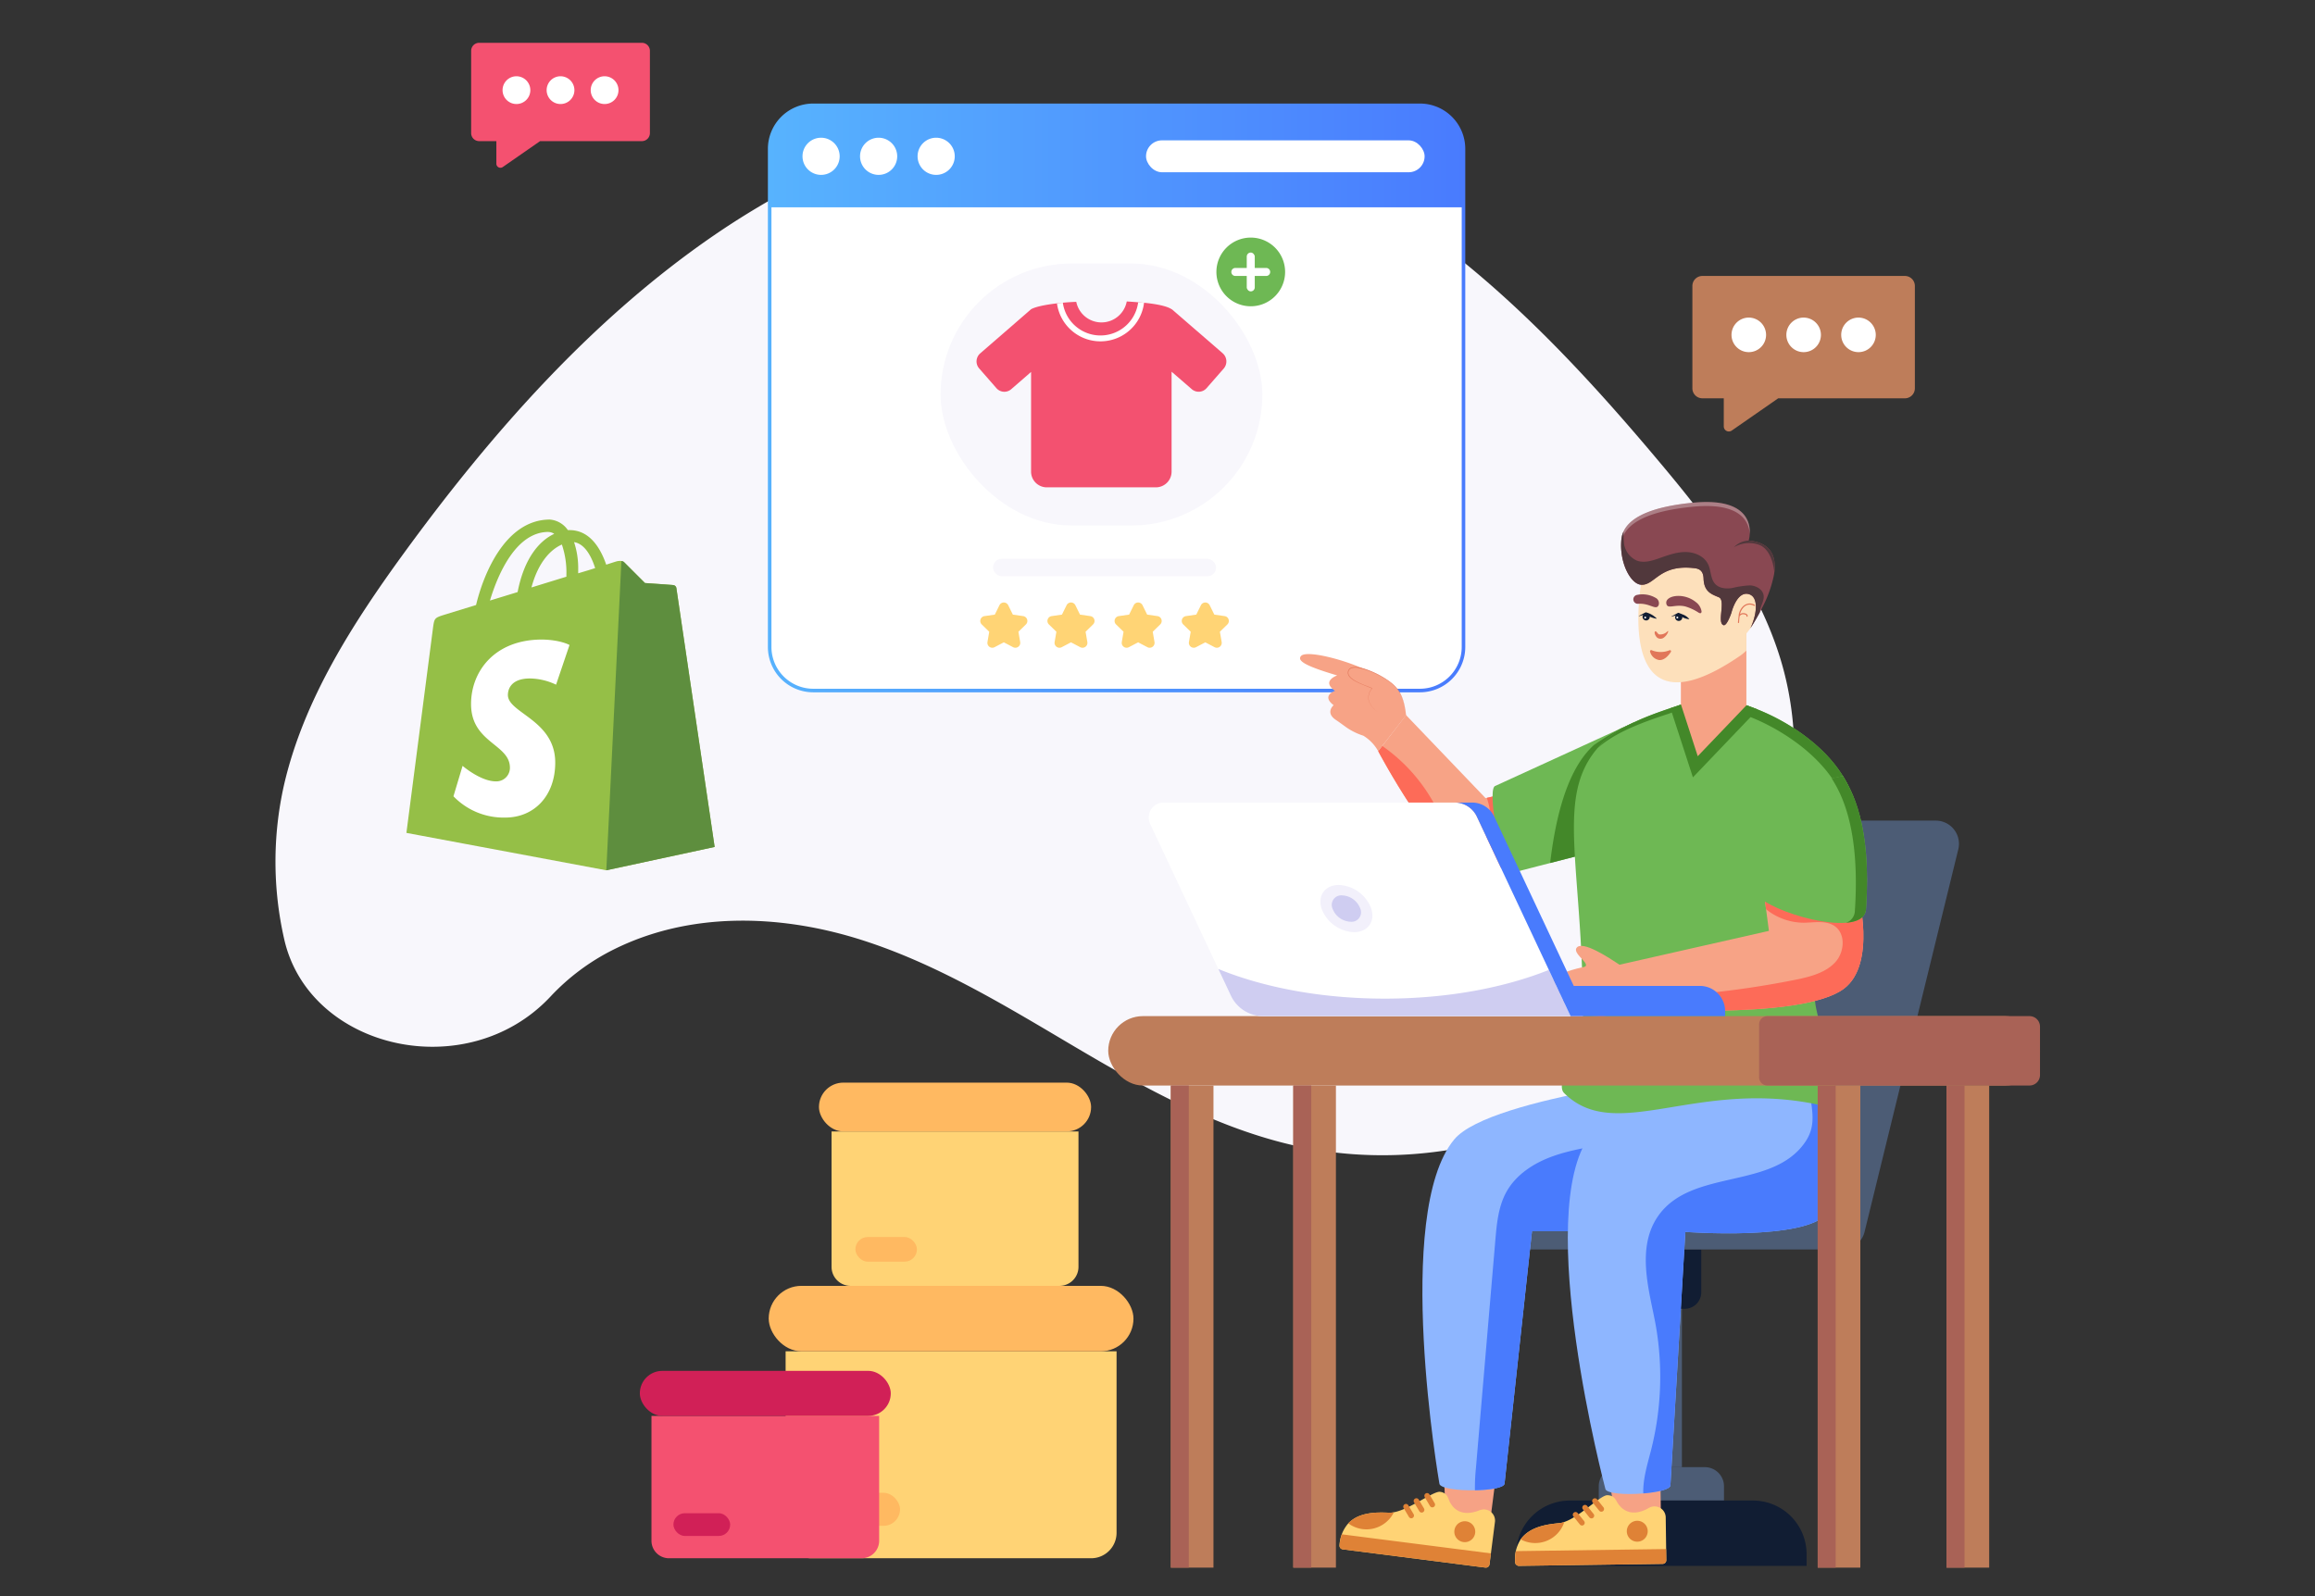 <svg xmlns="http://www.w3.org/2000/svg" xmlns:xlink="http://www.w3.org/1999/xlink" width="625" height="431" viewBox="0 0 625 431">
  <rect x="0" y="0" width="625" height="431" fill="#333333" stroke="none"/>
  <defs>
    <clipPath id="clip-path">
      <rect id="Rectangle_769" data-name="Rectangle 769" width="625" height="431" transform="translate(960 180)" fill="#f1f1f1"/>
    </clipPath>
    <linearGradient id="linear-gradient" y1="0.5" x2="1" y2="0.5" gradientUnits="objectBoundingBox">
      <stop offset="0" stop-color="#57b2fd"/>
      <stop offset="1" stop-color="#497bfd"/>
    </linearGradient>
    <linearGradient id="linear-gradient-2" y1="0.5" x2="1" y2="0.5" gradientUnits="objectBoundingBox">
      <stop offset="0" stop-color="#57b3fe"/>
      <stop offset="1" stop-color="#497bfe"/>
    </linearGradient>
    <linearGradient id="linear-gradient-3" x1="-9.263" y1="0.5" x2="-8.263" y2="0.5" gradientUnits="objectBoundingBox">
      <stop offset="0" stop-color="#f7a386"/>
      <stop offset="1" stop-color="#fd6b58"/>
    </linearGradient>
    <linearGradient id="linear-gradient-4" x1="-9.506" y1="5.859" x2="-8.436" y2="5.859" xlink:href="#linear-gradient-3"/>
    <linearGradient id="linear-gradient-5" x1="-27.044" y1="0.504" x2="-28.821" y2="0.494" gradientUnits="objectBoundingBox">
      <stop offset="0" stop-color="#fde0bb"/>
      <stop offset="1" stop-color="#fc6b58"/>
    </linearGradient>
    <linearGradient id="linear-gradient-6" x1="-6.957" y1="0.5" x2="-5.957" y2="0.5" xlink:href="#linear-gradient"/>
  </defs>
  <g id="Mask_Group_26" data-name="Mask Group 26" transform="translate(-960 -180)" clip-path="url(#clip-path)">
    <g id="Sales_Marketing" data-name="Sales Marketing" transform="translate(552.783 -184.714)">
      <g id="Group_9377" data-name="Group 9377" transform="translate(481.59 376.275)">
        <g id="Group_9373" data-name="Group 9373" transform="translate(0 0)">
          <g id="Group_9368" data-name="Group 9368" transform="translate(0 16.403)">
            <path id="Path_17025" data-name="Path 17025" d="M858.756,784.718c-27,26.032-66.462,36.3-101.2,28.735-21.619-4.727-41.155-15.636-60.1-26.822s-37.9-22.858-58.993-29.317c-21.125-6.446-45.028-7.236-65.6,3.022a59.746,59.746,0,0,0-17.082,12.753c-22.589,24.051-65.112,14.187-71.832-15.539a94.24,94.24,0,0,1-.077-41.571c5.293-23.052,18.548-43.706,32.56-62.932,23.656-32.436,50.676-62.987,83.39-85.484,32.714-22.442,71.631-36.428,109.653-33.489,29.859,2.3,57.82,14.846,81.877,32.159,24.026,17.313,44.457,39.312,63.638,62.155,13.533,16.093,26.8,33.2,33.007,53.8C898.491,717.059,885.76,758.686,858.756,784.718Z" transform="translate(-481.59 -531.87)" fill="#f8f7fc"/>
            <g id="Group_9331" data-name="Group 9331" transform="translate(132.945)">
              <path id="Path_17026" data-name="Path 17026" d="M1660.84,680.035a11.759,11.759,0,0,1-11.759-11.759V533.743A11.746,11.746,0,0,1,1660.84,522h163.795a11.746,11.746,0,0,1,11.759,11.74V668.276a11.76,11.76,0,0,1-11.76,11.76Z" transform="translate(-1648.6 -521.523)" fill="#fff"/>
              <g id="Group_9330" data-name="Group 9330">
                <path id="Path_17027" data-name="Path 17027" d="M1820.911,676.8h-163.8a12.253,12.253,0,0,1-12.239-12.239V530.024a12.243,12.243,0,0,1,12.239-12.22h163.8a12.243,12.243,0,0,1,12.24,12.22V664.556A12.254,12.254,0,0,1,1820.911,676.8Zm-163.8-158.032a11.282,11.282,0,0,0-11.28,11.26V664.557a11.292,11.292,0,0,0,11.28,11.279h163.8a11.292,11.292,0,0,0,11.28-11.28V530.024a11.282,11.282,0,0,0-11.28-11.26Z" transform="translate(-1644.876 -517.804)" fill="url(#linear-gradient)"/>
              </g>
              <path id="Path_17028" data-name="Path 17028" d="M1836.369,549.477V533.683a11.756,11.756,0,0,0-11.756-11.756h-163.8a11.756,11.756,0,0,0-11.756,11.756v15.795Z" transform="translate(-1648.577 -521.456)" fill="url(#linear-gradient-2)"/>
              <path id="Path_17029" data-name="Path 17029" d="M1736.654,603.575a5.017,5.017,0,1,1-5.017-5.017A5.025,5.025,0,0,1,1736.654,603.575Z" transform="translate(-1717.279 -589.329)" fill="#fff"/>
              <path id="Path_17030" data-name="Path 17030" d="M1872.58,603.575a5.017,5.017,0,1,1-5.017-5.017A5.025,5.025,0,0,1,1872.58,603.575Z" transform="translate(-1837.671 -589.329)" fill="#fff"/>
              <path id="Path_17031" data-name="Path 17031" d="M2008.508,603.575a5.017,5.017,0,1,1-5.017-5.017A5.025,5.025,0,0,1,2008.508,603.575Z" transform="translate(-1958.064 -589.329)" fill="#fff"/>
              <rect id="Rectangle_770" data-name="Rectangle 770" width="75.212" height="8.619" rx="4.309" transform="translate(102.085 9.937)" fill="#fff"/>
            </g>
            <g id="Group_9334" data-name="Group 9334" transform="translate(179.567 43.202)">
              <rect id="Rectangle_771" data-name="Rectangle 771" width="86.863" height="70.747" rx="35.374" fill="#f8f7fc"/>
              <g id="Group_9333" data-name="Group 9333" transform="translate(9.706 10.245)">
                <path id="Path_17032" data-name="Path 17032" d="M2204.517,1003.552l-4.639,5.306a2.838,2.838,0,0,1-4.035.286l-5.433-4.7v27a4.245,4.245,0,0,1-4.226,4.226h-29.453a4.251,4.251,0,0,1-4.257-4.226v-26.934l-5.338,4.639a2.834,2.834,0,0,1-4.035-.286l-4.639-5.306a2.874,2.874,0,0,1,.286-4.067l13.726-11.915c1.176-.667,3.749-1.207,6.99-1.589,2.62-.328,4.8-.392,5.211-.413a6.945,6.945,0,0,0,13.63-.1c1.3.062,4.159.318,4.67.349,3.495.349,6.227.921,7.435,1.747v.064l.064-.064,13.757,11.915A2.933,2.933,0,0,1,2204.517,1003.552Z" transform="translate(-2137.753 -985.474)" fill="#f35170"/>
                <g id="Group_9332" data-name="Group 9332" transform="translate(21.711 0.222)">
                  <path id="Path_17033" data-name="Path 17033" d="M2349.654,987.42a10.258,10.258,0,0,1-20.334.127c-.54.032-1.081.1-1.589.159a11.853,11.853,0,0,0,23.512-.159C2350.734,987.515,2350.194,987.452,2349.654,987.42Z" transform="translate(-2327.731 -987.42)" fill="#fff"/>
                </g>
              </g>
            </g>
            <g id="Group_9366" data-name="Group 9366" transform="translate(224.822 107.605)">
              <g id="Group_9365" data-name="Group 9365" transform="translate(0)">
                <g id="Group_9356" data-name="Group 9356" transform="translate(51.788)">
                  <g id="Group_9337" data-name="Group 9337" transform="translate(41.364 86.039)">
                    <g id="Group_9336" data-name="Group 9336" transform="translate(16.98 115.822)">
                      <path id="Path_17034" data-name="Path 17034" d="M3661.329,3225.671v11.551a4.464,4.464,0,0,0,4.464,4.464H3678.4a4.464,4.464,0,0,0,4.464-4.464v-11.551Z" transform="translate(-3632.888 -3225.671)" fill="#111d33"/>
                      <g id="Group_9335" data-name="Group 9335" transform="translate(0 16.015)">
                        <rect id="Rectangle_772" data-name="Rectangle 772" width="11.087" height="42.762" transform="translate(33.664)" fill="#4c5c75"/>
                        <path id="Path_17035" data-name="Path 17035" d="M3607.616,3748.989v-3.847a5.166,5.166,0,0,1,5.166-5.166h23.479a5.166,5.166,0,0,1,5.166,5.166v3.847Z" transform="translate(-3585.314 -3697.214)" fill="#4c5c75"/>
                        <path id="Path_17036" data-name="Path 17036" d="M3412.471,3833.331v3.157h78.415v-3.157a14.49,14.49,0,0,0-14.49-14.49H3426.96A14.49,14.49,0,0,0,3412.471,3833.331Z" transform="translate(-3412.471 -3767.065)" fill="#111d33"/>
                      </g>
                    </g>
                    <path id="Path_17037" data-name="Path 17037" d="M3400.246,2219.968l-25.3,103.286a6.266,6.266,0,0,1-6.086,4.775H3263.9v-3.846a10.711,10.711,0,0,1,9.921-10.682l30.209-2.129,27.326-79.476a29.169,29.169,0,0,1,27.584-19.685h35.223A6.266,6.266,0,0,1,3400.246,2219.968Z" transform="translate(-3263.897 -2212.212)" fill="#4c5c75"/>
                  </g>
                  <g id="Group_9341" data-name="Group 9341" transform="translate(10.649 264.214)">
                    <path id="Path_17038" data-name="Path 17038" d="M3230.058,3771.262l13.864.613-1.953,15.271-13.385-1.712A30.735,30.735,0,0,0,3230.058,3771.262Z" transform="translate(-3201.906 -3771.262)" fill="#f6a285"/>
                    <path id="Path_17039" data-name="Path 17039" d="M2995.146,3812.665a1.007,1.007,0,0,0,.877,1.061l38.5,4.925a1,1,0,0,0,1.123-.868l1.477-11.539a3.012,3.012,0,0,0-4.008-3.128c-.192-.006-5.642,2.806-8.23-2.276-.421-.834-.58-2.395-2.593-2.652-1.805-.231-8.113,4.72-12.454,5.515a5.093,5.093,0,0,1-1.3.128c-2.917-.119-7.994-.326-11.019,2.873A9.733,9.733,0,0,0,2995.146,3812.665Z" transform="translate(-2995.142 -3795.104)" fill="#ffd375"/>
                    <path id="Path_17040" data-name="Path 17040" d="M2995.844,3898.674a12.205,12.205,0,0,0-.617,3,1,1,0,0,0,.872,1.059l38.494,4.925a.992.992,0,0,0,1.11-.859l.381-2.977Z" transform="translate(-2995.215 -3884.113)" fill="#df8236"/>
                    <path id="Path_17041" data-name="Path 17041" d="M3272.063,3870.934a2.823,2.823,0,1,1-2.442-3.158A2.824,2.824,0,0,1,3272.063,3870.934Z" transform="translate(-3235.434 -3856.725)" fill="#df8236"/>
                    <g id="Group_9338" data-name="Group 9338" transform="translate(22.908 3.402)">
                      <path id="Path_17042" data-name="Path 17042" d="M3198.133,3804.8a.732.732,0,0,0,.256-1l-1.433-2.412a.733.733,0,0,0-1.259.75l1.433,2.412A.733.733,0,0,0,3198.133,3804.8Z" transform="translate(-3195.594 -3801.027)" fill="#df8236"/>
                    </g>
                    <g id="Group_9339" data-name="Group 9339" transform="translate(20.024 4.808)">
                      <path id="Path_17043" data-name="Path 17043" d="M3172.891,3817.109a.732.732,0,0,0,.256-1l-1.432-2.412a.733.733,0,0,0-1.26.749l1.432,2.412A.733.733,0,0,0,3172.891,3817.109Z" transform="translate(-3170.353 -3813.336)" fill="#df8236"/>
                    </g>
                    <g id="Group_9340" data-name="Group 9340" transform="translate(17.22 6.353)">
                      <path id="Path_17044" data-name="Path 17044" d="M3148.355,3830.628a.732.732,0,0,0,.256-1l-1.433-2.412a.733.733,0,0,0-1.26.75l1.433,2.412A.734.734,0,0,0,3148.355,3830.628Z" transform="translate(-3145.816 -3826.856)" fill="#df8236"/>
                    </g>
                    <path id="Path_17045" data-name="Path 17045" d="M3015.871,3849.505a8.263,8.263,0,0,0,12.323-3,5.1,5.1,0,0,1-1.3.128C3023.974,3846.513,3018.9,3846.307,3015.871,3849.505Z" transform="translate(-3013.502 -3837.905)" fill="#df8236"/>
                  </g>
                  <g id="Group_9345" data-name="Group 9345" transform="translate(58.051 263.684)">
                    <path id="Path_17046" data-name="Path 17046" d="M3632.338,3767.97l13.813-1.343.213,15.395-13.492.188A30.74,30.74,0,0,0,3632.338,3767.97Z" transform="translate(-3606.918 -3766.626)" fill="#f6a285"/>
                    <path id="Path_17047" data-name="Path 17047" d="M3409.933,3824.484a1.007,1.007,0,0,0,1.017.928l38.806-.539a1,1,0,0,0,.99-1.018l-.161-11.631a3.012,3.012,0,0,0-4.408-2.533c-.192.021-5.191,3.571-8.469-1.1-.534-.767-.911-2.289-2.94-2.261-1.82.025-7.368,5.814-11.554,7.211a5.1,5.1,0,0,1-1.272.31c-2.9.292-7.961.8-10.506,4.394A9.735,9.735,0,0,0,3409.933,3824.484Z" transform="translate(-3409.913 -3801.795)" fill="#ffd375"/>
                    <path id="Path_17048" data-name="Path 17048" d="M3410.187,3934.029a12.205,12.205,0,0,0-.189,3.058,1,1,0,0,0,1.013.925l38.8-.539a.993.993,0,0,0,.978-1.006l-.042-3Z" transform="translate(-3409.968 -3914.399)" fill="#df8236"/>
                    <path id="Path_17049" data-name="Path 17049" d="M3679.5,3869.463a2.823,2.823,0,1,1-2.862-2.784A2.824,2.824,0,0,1,3679.5,3869.463Z" transform="translate(-3643.686 -3855.245)" fill="#df8236"/>
                    <g id="Group_9342" data-name="Group 9342" transform="translate(20.802 5.338)">
                      <path id="Path_17050" data-name="Path 17050" d="M3594.879,3816.828a.732.732,0,0,0,.113-1.029l-1.758-2.187a.733.733,0,0,0-1.141.919l1.758,2.187A.733.733,0,0,0,3594.879,3816.828Z" transform="translate(-3591.931 -3813.339)" fill="#df8236"/>
                    </g>
                    <g id="Group_9343" data-name="Group 9343" transform="translate(18.144 7.137)">
                      <path id="Path_17051" data-name="Path 17051" d="M3571.621,3832.563a.732.732,0,0,0,.112-1.029l-1.757-2.187a.733.733,0,0,0-1.142.919l1.757,2.187A.734.734,0,0,0,3571.621,3832.563Z" transform="translate(-3568.673 -3829.074)" fill="#df8236"/>
                    </g>
                    <g id="Group_9344" data-name="Group 9344" transform="translate(15.585 9.061)">
                      <path id="Path_17052" data-name="Path 17052" d="M3549.23,3849.4a.732.732,0,0,0,.112-1.029l-1.758-2.187a.733.733,0,0,0-1.142.919l1.758,2.187A.734.734,0,0,0,3549.23,3849.4Z" transform="translate(-3546.281 -3845.912)" fill="#df8236"/>
                    </g>
                    <path id="Path_17053" data-name="Path 17053" d="M3423.246,3874.145a8.148,8.148,0,0,0,4.031.99,8.238,8.238,0,0,0,7.747-5.694,5.1,5.1,0,0,1-1.272.31C3430.847,3870.043,3425.791,3870.552,3423.246,3874.145Z" transform="translate(-3421.722 -3857.691)" fill="#df8236"/>
                  </g>
                  <g id="Group_9346" data-name="Group 9346" transform="translate(33.041 154.053)">
                    <path id="Path_17054" data-name="Path 17054" d="M3278.067,2850.229h-57.416l-7.4,68.083c0,1.161-3.882,1.792-8,1.858-4.645.1-9.605-.531-9.605-1.858,0,0-12.608-72.877,4.031-92.9,9.8-11.778,70.157-18.066,70.157-18.066l1.493,7.8Z" transform="translate(-3191.074 -2807.346)" fill="#8eb6ff"/>
                    <path id="Path_17055" data-name="Path 17055" d="M3387.859,2910.657h-57.416l-7.4,68.083c0,1.161-3.882,1.792-8,1.858a50.605,50.605,0,0,1,.265-5.923q2.613-30.782,5.243-61.58c.381-4.512.813-9.174,3.019-13.122,2.671-4.761,7.615-7.88,12.774-9.672,5.143-1.808,10.6-2.488,15.942-3.616a96.271,96.271,0,0,0,23.258-8.112c1.892-.946,3.75-1.941,5.575-3Z" transform="translate(-3300.866 -2867.774)" fill="#497bfd"/>
                    <path id="Path_17056" data-name="Path 17056" d="M3604.574,2881.866c-5.906,7.515-38.321,5.043-38.321,5.043l-4.031,68.382c.066,1.128-3.434,1.924-7.316,2.24-4.794.415-10.2.066-10.269-1.311,0,0-19.691-74.453-4.131-95.323,6.968-9.357,44.161-11.181,59.606-12.027,2.041-.116,3.7-.2,4.861-.3C3604.972,2848.571,3611.459,2873.106,3604.574,2881.866Z" transform="translate(-3495.269 -2843.859)" fill="#8eb6ff"/>
                    <path id="Path_17057" data-name="Path 17057" d="M3762.471,2881.866c-5.905,7.515-38.321,5.043-38.321,5.043l-4.031,68.382c.066,1.128-3.434,1.924-7.316,2.24-.149-3.732,1.062-7.714,2.024-11.43a80.431,80.431,0,0,0,1.36-33.809c-1.576-8.928-5.651-21.082.846-29.994,9.138-12.424,30.415-6.841,39.316-19.426,2.854-4.015,2.24-7.548,1.626-12.027a6.023,6.023,0,0,1,.033-1.974c2.041-.116,3.7-.2,4.861-.3C3762.87,2848.571,3769.356,2873.106,3762.471,2881.866Z" transform="translate(-3653.166 -2843.859)" fill="#497bfd"/>
                  </g>
                  <g id="Group_9353" data-name="Group 9353" transform="translate(0 41.067)">
                    <g id="Group_9350" data-name="Group 9350">
                      <g id="Group_9349" data-name="Group 9349">
                        <path id="Path_17058" data-name="Path 17058" d="M3086.44,1972.66s15.808,29.917,25.628,32.295c4.108,1,17.855-4.053,17.855-4.053l-5.56-17.592-8.575,1.95-.36.082-21.466-22.419Z" transform="translate(-3065.338 -1946.441)" fill="#f7a386"/>
                        <path id="Path_17059" data-name="Path 17059" d="M3086.611,2037.187s15.809,29.917,25.628,32.295c4.108,1,17.856-4.052,17.856-4.052l-5.56-17.592-8.575,1.95c.869,3.087,1.212,3.9.138,8.837a14.576,14.576,0,0,1-1.231,3.9,4.857,4.857,0,0,1-3.056,2.545,5.062,5.062,0,0,1-4.883-2.2,19.406,19.406,0,0,1-2.337-5.131,45.8,45.8,0,0,0-16.887-21.964Z" transform="translate(-3065.508 -2010.968)" fill="url(#linear-gradient-3)"/>
                        <g id="Group_9348" data-name="Group 9348">
                          <path id="Path_17060" data-name="Path 17060" d="M2923.061,1844.922a11.333,11.333,0,0,0-4.023-4.184,17.151,17.151,0,0,1-4-1.865h-.013c-1.061-.7-1.98-1.449-3.339-2.355-3.054-2.006-.66-4.012-.66-4.012-3.429-2.627.375-3.869.375-3.869-3.831-2.692.583-4.167.583-4.167-8.18-2.433-10.988-3.9-9.745-5.267,1.527-1.657,12.294,1.087,18.442,4.232s9.906,11.815,9.906,11.815Z" transform="translate(-2901.958 -1818.703)" fill="#f7a386"/>
                          <g id="Group_9347" data-name="Group 9347" transform="translate(12.894 3.486)">
                            <path id="Path_17061" data-name="Path 17061" d="M3023.487,1862.034c-4.711-3.229-1.578-6.391-1.578-6.391-3.114-1.347-7.135-2.508-6.419-4.752.873-2.732,9.269,1.1,12.232,3.816,1.788,1.639,2.872,3.994,3.349,8.212" transform="translate(-3015.335 -1849.867)" fill="#f7a386"/>
                            <path id="Path_17062" data-name="Path 17062" d="M3022.935,1861.375a6.008,6.008,0,0,1-2.448-2.848,3.666,3.666,0,0,1,.843-3.569l.012.06c-2.585-1.1-6.26-2.207-6.541-4.045a1.45,1.45,0,0,1,.979-1.618,4.185,4.185,0,0,1,1.989-.052c2.928.523,7.964,2.934,10.253,5.594,1.678,2.082,2.2,4.788,2.5,7.364-.323-2.573-.874-5.271-2.557-7.315-2.278-2.6-7.265-4.94-10.223-5.456a4.022,4.022,0,0,0-1.9.027,1.284,1.284,0,0,0-.884,1.434c.3,2.211,6.568,3.754,6.439,4.048l-.008.011a3.611,3.611,0,0,0-.861,3.505A6,6,0,0,0,3022.935,1861.375Z" transform="translate(-3014.783 -1849.208)" fill="#e27659"/>
                          </g>
                        </g>
                      </g>
                      <path id="Path_17063" data-name="Path 17063" d="M3361.491,2020.974l28.077-7.234,5.311-33.512-.028.014-3.278,1.507-34.272,15.7C3355.144,1999.329,3359.721,2021.293,3361.491,2020.974Z" transform="translate(-3304.761 -1961.769)" fill="#6eb854"/>
                      <path id="Path_17064" data-name="Path 17064" d="M3492.756,2018.3l17.289-4.454,5.283-33.5-3.278,1.507a80.423,80.423,0,0,0-7.468,4.578C3497.832,1992.537,3494.416,2004.418,3492.756,2018.3Z" transform="translate(-3425.237 -1961.879)" fill="#438829"/>
                    </g>
                    <path id="Path_17065" data-name="Path 17065" d="M3599.877,1957.078a36.935,36.935,0,0,1-2.239,12.123c-4.48,12.692-7.736,17.765-8.833,33.14-.014.213-.1,2.048-.1,2.659-.15,5.889,10.411,31.022,2.479,29.144-33.815-7.977-56.093,10.561-70.2-3.515-2.8-2.8,5.081-14.154,5.123-18.357.2-41.537-7.361-60.165,3.065-73.73,4.071-5.273,10.425-8.458,20.535-11.823.421-.15.856-.285,1.292-.436.18-.075.375-.12.571-.2a34.792,34.792,0,0,1,8.638-1.923,31.126,31.126,0,0,1,10.951,2.1c.12.045.255.105.406.15.541.2,1.1.406,1.652.631a57.643,57.643,0,0,1,9.72,5.033C3592.065,1937.97,3599.877,1946.728,3599.877,1957.078Z" transform="translate(-3449.702 -1912.101)" fill="#6eb854"/>
                    <path id="Path_17066" data-name="Path 17066" d="M3667.806,1981.661h-1.273c3.055-8.214,6.175-14.507,6.175-22.589,0-10.347-7.814-19.116-16.941-25.006a56.359,56.359,0,0,0-11.374-5.663c-.144-.048-.263-.108-.406-.155a31.365,31.365,0,0,0-10.956-2.1,34.979,34.979,0,0,0-8.626,1.923c-.191.072-.394.131-.585.2-8.673,2.82-14.707,5.448-18.937,9.2,4.253-4.874,10.8-7.909,20.944-11.219.2-.059.394-.119.585-.191a35.007,35.007,0,0,1,8.626-1.924,31.114,31.114,0,0,1,10.956,2.1c.144.047.263.1.407.155a57.352,57.352,0,0,1,11.385,5.651c9.127,5.9,16.941,14.671,16.941,25.006a36.785,36.785,0,0,1-2.246,12.139C3670.44,1975.03,3669.416,1977.017,3667.806,1981.661Z" transform="translate(-3524.55 -1912.079)" fill="#438829"/>
                    <g id="Group_9352" data-name="Group 9352" transform="translate(68.266 32.931)">
                      <g id="Group_9351" data-name="Group 9351" transform="translate(0 24.336)">
                        <path id="Path_17067" data-name="Path 17067" d="M3504.743,2354.117c-.152.469-3.01,1.146-2.8,2.124s2.983,1.258,4.781.523c-.151.469-3.376.847-3.08,1.833.463,1.538,6.213,1.533,7.683,1.66,1.6.172,4.154-.146,7.861-2.142,0,0,47,3.615,58.7-5.243,8.9-6.762,3.751-25.8,3.751-25.8l-26.322-7.271,1.526,11.628.772,5.85-40.336,9.136c-2.68-1.761-10.242-6.84-11.646-4.465-1.023,1.732,4.976,4.809,1.522,5.182,0,0-8.767,1.865-7.778,4.126.449,1.028,4.268.612,5.041.275-.144.48-4.395.831-3.848,2.164C3501.153,2355.126,3503.97,2354.454,3504.743,2354.117Z" transform="translate(-3499.295 -2319.798)" fill="#f7a386"/>
                        <path id="Path_17068" data-name="Path 17068" d="M3604.546,2360.257c1.6.172,4.154-.146,7.861-2.142,0,0,47,3.615,58.7-5.243,8.9-6.762,3.751-25.8,3.751-25.8l-26.322-7.271,1.526,11.628a16.306,16.306,0,0,0,10.16,3.647c2.854-.021,5.988-.714,8.343.9,3.024,2.065,2.7,6.953.264,9.677s-6.173,3.807-9.737,4.606a251.518,251.518,0,0,1-26.585,3.978q-10.789,1.212-21.562,2.447a11.475,11.475,0,0,0-4.238,1.036A4.324,4.324,0,0,0,3604.546,2360.257Z" transform="translate(-3592.517 -2319.798)" fill="url(#linear-gradient-4)"/>
                      </g>
                      <path id="Path_17069" data-name="Path 17069" d="M3963.455,2111.232l20.361-4.342c2.346,3.766,7.819,13.063,6.247,35.983-.519,7.558-22.553,1.971-28.623-3.058C3956.841,2136.006,3956.084,2120.339,3963.455,2111.232Z" transform="translate(-3905.53 -2106.887)" fill="#6eb854"/>
                      <path id="Path_17070" data-name="Path 17070" d="M4167.175,2142.847c-.157,2.3-2.3,3.4-5.411,3.634a3.459,3.459,0,0,0,2.4-3.006c1.568-22.923-3.895-32.228-6.247-35.992l3.006-.628C4163.28,2110.619,4168.743,2119.924,4167.175,2142.847Z" transform="translate(-4082.652 -2106.855)" fill="#438829"/>
                    </g>
                  </g>
                  <g id="Group_9355" data-name="Group 9355" transform="translate(86.678)">
                    <g id="Group_9354" data-name="Group 9354">
                      <path id="Path_17071" data-name="Path 17071" d="M3800.474,1927.048v.09l-17.441,18.252-6.069-18.673c.42-.15.856-.285,1.292-.436.18-.075.375-.12.571-.2a34.8,34.8,0,0,1,8.638-1.923,31.127,31.127,0,0,1,10.952,2.1c.12.045.255.105.406.15C3799.362,1926.613,3799.918,1926.823,3800.474,1927.048Z" transform="translate(-3763.643 -1871.034)" fill="#438829"/>
                      <path id="Path_17072" data-name="Path 17072" d="M3819.3,1733.88v23.533l-13.137,13.736-4.556-14.04V1733.88Z" transform="translate(-3785.471 -1702.507)" fill="#f6a285"/>
                      <path id="Path_17073" data-name="Path 17073" d="M3728.193,1613.109a14.672,14.672,0,0,0,2.137-1.7v-4.626a16.749,16.749,0,0,0,3.024-5.161c.689-2.179.463-4.472-2.588-5.625l-1.181-10.069c-11.937-.513-23.127-.438-27.31,5.162C3702.275,1591.088,3692.957,1636.939,3728.193,1613.109Z" transform="translate(-3696.502 -1571.284)" fill="url(#linear-gradient-5)"/>
                      <path id="Path_17074" data-name="Path 17074" d="M3665.753,1481.7c3.789.332,4.9-5.661,14.556-4.452,1.38.171,2.3.835,2.365,2.825.128,3.618,2.237,4.217,4.141,5.03s-.577,6.893,1.231,7.514c.942.331,2.151-3.382,2.151-3.382s1.466-5.983,4.751-4.966c2.88.9,1.9,6.09.343,9.215.225-.332,1.316-2.012,2.558-4.324.236-.438.472-.909.718-1.391a32.606,32.606,0,0,0,3.114-8.755c.032-.2.064-.4.085-.6v-.011c.011-.011.011-.011.011-.021a14.37,14.37,0,0,0,.107-1.627c0-3.607-1.755-6.5-7.042-6.978.1-.214,3.521-11.976-14.931-10.232-10.531,1-16.931,3.617-18.847,7.781a6.5,6.5,0,0,0-.578,2.108C3659.857,1475.643,3662.939,1481.455,3665.753,1481.7Z" transform="translate(-3660.405 -1459.369)" fill="#894852"/>
                      <path id="Path_17075" data-name="Path 17075" d="M3660.418,1471.591c.011-.353.043-.718.075-1.081a6.513,6.513,0,0,1,.578-2.109c1.916-4.163,8.316-6.785,18.847-7.781,12.672-1.2,15.027,3.981,15.22,7.406.2-3.254-1.113-9.826-15.22-8.487-10.531,1-16.931,3.617-18.847,7.781a6.516,6.516,0,0,0-.578,2.109A16.457,16.457,0,0,0,3660.418,1471.591Z" transform="translate(-3660.41 -1459.362)" fill="#fff" opacity="0.3"/>
                      <path id="Path_17076" data-name="Path 17076" d="M3772.131,1684.089a13.467,13.467,0,0,1,3.633,1.683c.209.12.489.235.672.078a.541.541,0,0,0,.121-.479,3.877,3.877,0,0,0-1.565-2.476c-3.352-2.7-8.35-1.712-7.934.445C3767.369,1684.971,3769.248,1683.44,3772.131,1684.089Z" transform="translate(-3754.847 -1655.9)" fill="#894852"/>
                      <path id="Path_17077" data-name="Path 17077" d="M3695.286,1678.525a7.08,7.08,0,0,0-5.026-.772,1.214,1.214,0,0,0-.967,1.249h0a1.212,1.212,0,0,0,1.312,1.142c.143-.011.287-.017.431-.018,2.94-.018,4.442,1.875,5.1.355A1.633,1.633,0,0,0,3695.286,1678.525Z" transform="translate(-3685.99 -1652.659)" fill="#894852"/>
                      <path id="Path_17078" data-name="Path 17078" d="M3740.335,1766.018a1.493,1.493,0,0,0,1.813-.055,3.338,3.338,0,0,0,1.139-1.557c.036-.119-.046-.228-.137-.182a2.672,2.672,0,0,1-2.322.893c-.346-.073-.729-.966-1.029-.82C3739.4,1764.5,3739.751,1765.5,3740.335,1766.018Z" transform="translate(-3730.573 -1729.373)" fill="#e17659"/>
                      <path id="Path_17079" data-name="Path 17079" d="M3936.632,1702.009c.552-2.325,2.433-3.539,4.282-2.518a.157.157,0,0,1-.151.276c-1.738-.951-3.311.275-3.807,2.261a1.346,1.346,0,0,1,.631-.292,1.826,1.826,0,0,1,.808.086,1.126,1.126,0,0,1,.445.232.571.571,0,0,1,.173.546.158.158,0,0,1-.186.111l-.008,0a.158.158,0,0,1-.11-.193.256.256,0,0,0-.086-.234.823.823,0,0,0-.322-.16,1.5,1.5,0,0,0-.668-.076,1.057,1.057,0,0,0-.741.489c-.006.01-.02,0-.027.012a13.45,13.45,0,0,0-.154,1.7.156.156,0,0,1-.163.152l-.028,0a.156.156,0,0,1-.124-.159" transform="translate(-3904.855 -1671.725)" fill="#e17659"/>
                      <path id="Path_17080" data-name="Path 17080" d="M3789.939,1724.235a.978.978,0,1,1-.981-.973A.976.976,0,0,1,3789.939,1724.235Z" transform="translate(-3773.404 -1693.102)" fill="#111d33"/>
                      <path id="Path_17081" data-name="Path 17081" d="M3779.186,1722.237c.655-.193,1.313-.378,1.958-.594l-.193-.007c.468.266.909.586,1.384.839a4.474,4.474,0,0,0,1.589.428.038.038,0,0,0,.041-.035.039.039,0,0,0-.009-.028,4.49,4.49,0,0,0-1.294-1.016c-.228-.107-1.416-.576-1.526-.617-.163-.071-.319.068-1.976.966a.035.035,0,0,0-.014.048A.035.035,0,0,0,3779.186,1722.237Z" transform="translate(-3765.571 -1691.268)" fill="#111d33"/>
                      <path id="Path_17082" data-name="Path 17082" d="M3713.024,1723.077a.978.978,0,1,1-.981-.974A.976.976,0,0,1,3713.024,1723.077Z" transform="translate(-3705.279 -1692.076)" fill="#111d33"/>
                      <path id="Path_17083" data-name="Path 17083" d="M3715.67,1730.395a.255.255,0,1,1-.256-.254A.255.255,0,0,1,3715.67,1730.395Z" transform="translate(-3708.902 -1699.195)" fill="#fbfbfb"/>
                      <path id="Path_17084" data-name="Path 17084" d="M3791.54,1730.411a.255.255,0,0,1-.511,0A.255.255,0,0,1,3791.54,1730.411Z" transform="translate(-3776.101 -1699.212)" fill="#fbfbfb"/>
                      <path id="Path_17085" data-name="Path 17085" d="M3702.271,1721.082c.655-.193,1.313-.377,1.959-.594l-.194-.007a6.228,6.228,0,0,0,2.973,1.267.038.038,0,0,0,.031-.063,6.188,6.188,0,0,0-2.794-1.622l-.026-.011a.2.2,0,0,0-.168,0c-.61.3-1.207.636-1.807.961a.036.036,0,0,0-.014.048A.035.035,0,0,0,3702.271,1721.082Z" transform="translate(-3697.446 -1690.245)" fill="#111d33"/>
                      <path id="Path_17086" data-name="Path 17086" d="M3665.753,1543.37c3.789.332,4.9-5.661,14.556-4.452,1.38.171,2.3.835,2.365,2.825.128,3.617,2.237,4.217,4.141,5.03s-.577,6.893,1.231,7.514c.942.331,2.151-3.382,2.151-3.382s1.466-5.983,4.751-4.966c2.88.9,1.9,6.09.343,9.215.225-.332,1.316-2.012,2.558-4.324.043-1.584,1.285-3.05,1.028-4.634-.268-1.605-2.033-2.569-3.671-2.643a25.748,25.748,0,0,0-4.827.717c-1.605.246-3.457.1-4.57-1.1-1.285-1.381-1.092-3.575-1.895-5.287-1.07-2.269-3.778-3.382-6.293-3.339s-4.9.974-7.267,1.8c-1.852.643-3.906,1.21-5.737.5a6,6,0,0,1-3.382-4.292,27.415,27.415,0,0,1-.171-3.553,6.5,6.5,0,0,0-.578,2.109C3659.857,1537.313,3662.939,1543.124,3665.753,1543.37Z" transform="translate(-3660.405 -1521.039)" fill="#51383c"/>
                      <path id="Path_17087" data-name="Path 17087" d="M3927,1552.238a7.929,7.929,0,0,1,7-.578c3.478,1.573,3.874,7.063,3.9,7.4.011-.011.011-.011.011-.021a14.372,14.372,0,0,0,.107-1.627c0-3.606-1.755-6.5-7.042-6.978A5.834,5.834,0,0,0,3927,1552.238Z" transform="translate(-3896.535 -1540.02)" fill="#51383c"/>
                      <path id="Path_17088" data-name="Path 17088" d="M3734,1809.269a6.263,6.263,0,0,1-4.847-.013.308.308,0,0,0-.407.389,3,3,0,0,0,2.459,2.277c1.431.1,2.565-1.279,3.155-2.2A.307.307,0,0,0,3734,1809.269Z" transform="translate(-3720.917 -1769.245)" fill="#e17659"/>
                    </g>
                  </g>
                </g>
                <g id="Group_9359" data-name="Group 9359" transform="translate(0 138.834)">
                  <rect id="Rectangle_773" data-name="Rectangle 773" width="251.561" height="18.741" rx="9.37" fill="#be7d5a"/>
                  <path id="Path_17089" data-name="Path 17089" d="M4062.255,2677.009v13.07a2.836,2.836,0,0,1-2.836,2.836h-70.75a2.251,2.251,0,0,1-2.25-2.251v-14.24a2.251,2.251,0,0,1,2.25-2.25h70.75A2.836,2.836,0,0,1,4062.255,2677.009Z" transform="translate(-3810.694 -2674.173)" fill="#a96256"/>
                  <g id="Group_9357" data-name="Group 9357" transform="translate(226.331 18.741)">
                    <rect id="Rectangle_774" data-name="Rectangle 774" width="11.513" height="130.195" fill="#be7d5a"/>
                    <rect id="Rectangle_775" data-name="Rectangle 775" width="4.852" height="130.195" fill="#a96256"/>
                  </g>
                  <g id="Group_9358" data-name="Group 9358" transform="translate(191.545 18.741)">
                    <rect id="Rectangle_776" data-name="Rectangle 776" width="11.513" height="130.195" fill="#be7d5a"/>
                    <rect id="Rectangle_777" data-name="Rectangle 777" width="4.852" height="130.195" fill="#a96256"/>
                  </g>
                </g>
                <g id="Group_9362" data-name="Group 9362" transform="translate(10.931 81.161)">
                  <g id="Group_9360" data-name="Group 9360">
                    <path id="Path_17090" data-name="Path 17090" d="M2566.645,2221.7l-21.8-46.39a4.025,4.025,0,0,1,3.626-5.743h78.6a6.606,6.606,0,0,1,5.977,3.8l25.307,53.864h-83.016A9.612,9.612,0,0,1,2566.645,2221.7Z" transform="translate(-2544.461 -2169.566)" fill="#fff"/>
                    <path id="Path_17091" data-name="Path 17091" d="M2709.01,2562.806l3.377,7.191a9.612,9.612,0,0,0,8.7,5.536H2804.1l-5.858-12.474c-12.142,4.859-27.545,7.753-44.3,7.753C2736.888,2570.812,2721.243,2567.814,2709.01,2562.806Z" transform="translate(-2690.204 -2517.861)" fill="#cfcdf1"/>
                    <path id="Path_17092" data-name="Path 17092" d="M3267.371,2169.533a6.609,6.609,0,0,1,5.98,3.806l25.3,53.865h41.726v-1.327a6.821,6.821,0,0,0-6.8-6.83H3299.51l-21.47-45.708a6.608,6.608,0,0,0-5.979-3.806Z" transform="translate(-3184.754 -2169.533)" fill="url(#linear-gradient-6)"/>
                  </g>
                  <g id="Group_9361" data-name="Group 9361" transform="translate(46.354 22.256)">
                    <path id="Path_17093" data-name="Path 17093" d="M2950.369,2370.65a9.781,9.781,0,0,0,8.758,6.37c3.71,0,5.8-2.855,4.668-6.37a9.782,9.782,0,0,0-8.76-6.376C2951.325,2364.274,2949.239,2367.129,2950.369,2370.65Z" transform="translate(-2950.062 -2364.274)" fill="#f2f0fb"/>
                    <path id="Path_17094" data-name="Path 17094" d="M2977.352,2392.458a5.463,5.463,0,0,0,4.891,3.557,2.568,2.568,0,0,0,2.607-3.557,5.463,5.463,0,0,0-4.892-3.561A2.568,2.568,0,0,0,2977.352,2392.458Z" transform="translate(-2974.081 -2386.083)" fill="#cfcdf1"/>
                  </g>
                </g>
                <g id="Group_9363" data-name="Group 9363" transform="translate(49.962 157.574)">
                  <rect id="Rectangle_778" data-name="Rectangle 778" width="11.513" height="130.195" fill="#be7d5a"/>
                  <rect id="Rectangle_779" data-name="Rectangle 779" width="4.852" height="130.195" fill="#a96256"/>
                </g>
                <g id="Group_9364" data-name="Group 9364" transform="translate(16.904 157.574)">
                  <rect id="Rectangle_780" data-name="Rectangle 780" width="11.513" height="130.195" fill="#be7d5a"/>
                  <rect id="Rectangle_781" data-name="Rectangle 781" width="4.852" height="130.195" fill="#a96256"/>
                </g>
              </g>
            </g>
            <rect id="Rectangle_782" data-name="Rectangle 782" width="60.223" height="4.733" rx="2.366" transform="translate(193.727 122.927)" fill="#f8f7fc"/>
            <g id="Group_9367" data-name="Group 9367" transform="translate(190.288 134.746)">
              <path id="Path_17095" data-name="Path 17095" d="M2154.168,1697.58l1.248,2.529,2.791.405a1.321,1.321,0,0,1,.732,2.253l-2.019,1.968.477,2.779a1.321,1.321,0,0,1-1.916,1.392l-2.5-1.312-2.5,1.312a1.321,1.321,0,0,1-1.916-1.392l.477-2.779-2.019-1.968a1.321,1.321,0,0,1,.732-2.253l2.791-.405,1.248-2.529A1.32,1.32,0,0,1,2154.168,1697.58Z" transform="translate(-2146.63 -1696.844)" fill="#ffd475"/>
              <path id="Path_17096" data-name="Path 17096" d="M2312.816,1697.58l1.248,2.529,2.79.405a1.321,1.321,0,0,1,.732,2.253l-2.019,1.968.477,2.779a1.321,1.321,0,0,1-1.916,1.392l-2.5-1.312-2.5,1.312a1.321,1.321,0,0,1-1.916-1.392l.477-2.779-2.02-1.968a1.321,1.321,0,0,1,.732-2.253l2.79-.405,1.248-2.529A1.32,1.32,0,0,1,2312.816,1697.58Z" transform="translate(-2287.146 -1696.844)" fill="#ffd475"/>
              <path id="Path_17097" data-name="Path 17097" d="M2471.465,1697.58l1.248,2.529,2.79.405a1.321,1.321,0,0,1,.732,2.253l-2.019,1.968.477,2.779a1.321,1.321,0,0,1-1.916,1.392l-2.5-1.312-2.5,1.312a1.321,1.321,0,0,1-1.916-1.392l.477-2.779-2.019-1.968a1.321,1.321,0,0,1,.732-2.253l2.79-.405,1.248-2.529A1.32,1.32,0,0,1,2471.465,1697.58Z" transform="translate(-2427.664 -1696.844)" fill="#ffd475"/>
              <path id="Path_17098" data-name="Path 17098" d="M2630.113,1697.58l1.248,2.529,2.791.405a1.321,1.321,0,0,1,.732,2.253l-2.019,1.968.476,2.779a1.32,1.32,0,0,1-1.916,1.392l-2.5-1.312-2.5,1.312a1.321,1.321,0,0,1-1.916-1.392l.477-2.779-2.019-1.968a1.321,1.321,0,0,1,.732-2.253l2.791-.405,1.248-2.529A1.32,1.32,0,0,1,2630.113,1697.58Z" transform="translate(-2568.181 -1696.844)" fill="#ffd475"/>
            </g>
            <path id="Path_17099" data-name="Path 17099" d="M2722.93,843.816a9.274,9.274,0,1,1-9.267-9.282A9.273,9.273,0,0,1,2722.93,843.816Z" transform="translate(-2450.352 -798.337)" fill="#6eb854"/>
            <rect id="Rectangle_783" data-name="Rectangle 783" width="2.162" height="10.491" rx="1.081" transform="translate(262.223 40.234)" fill="#fff"/>
            <path id="Path_17100" data-name="Path 17100" d="M2749.045,908.454h-8.328a1.081,1.081,0,0,1-1.081-1.081h0a1.081,1.081,0,0,1,1.081-1.081h8.328a1.081,1.081,0,0,1,1.082,1.081h0A1.081,1.081,0,0,1,2749.045,908.454Z" transform="translate(-2481.577 -861.894)" fill="#fff"/>
          </g>
          <g id="Group_9370" data-name="Group 9370" transform="translate(382.543 62.963)">
            <path id="Path_17101" data-name="Path 17101" d="M3888.939,927.908v27.645a2.7,2.7,0,0,1-2.7,2.7h-34.2l-12.542,8.711a1.367,1.367,0,0,1-2.147-1.123V958.25h-5.776a2.7,2.7,0,0,1-2.7-2.7V927.908a2.7,2.7,0,0,1,2.7-2.7h54.663A2.7,2.7,0,0,1,3888.939,927.908Z" transform="translate(-3828.883 -925.211)" fill="#be7d5a"/>
            <g id="Group_9369" data-name="Group 9369" transform="translate(10.556 11.241)">
              <path id="Path_17102" data-name="Path 17102" d="M3930.578,1028.225a4.666,4.666,0,1,1-4.676-4.655A4.683,4.683,0,0,1,3930.578,1028.225Z" transform="translate(-3921.247 -1023.57)" fill="#fff"/>
              <path id="Path_17103" data-name="Path 17103" d="M4060.143,1028.225a4.666,4.666,0,1,1-4.676-4.655A4.683,4.683,0,0,1,4060.143,1028.225Z" transform="translate(-4036.004 -1023.57)" fill="#fff"/>
              <path id="Path_17104" data-name="Path 17104" d="M4189.708,1028.225a4.665,4.665,0,1,1-4.675-4.655A4.683,4.683,0,0,1,4189.708,1028.225Z" transform="translate(-4150.763 -1023.57)" fill="#fff"/>
            </g>
          </g>
          <g id="Group_9372" data-name="Group 9372" transform="translate(52.826)">
            <path id="Path_17105" data-name="Path 17105" d="M992.089,376.442v22.216a2.167,2.167,0,0,1-2.167,2.167H962.44l-10.078,7a1.1,1.1,0,0,1-1.726-.9v-6.1h-4.641a2.167,2.167,0,0,1-2.167-2.167V376.442a2.167,2.167,0,0,1,2.167-2.167h43.927A2.167,2.167,0,0,1,992.089,376.442Z" transform="translate(-943.827 -374.275)" fill="#f45170"/>
            <g id="Group_9371" data-name="Group 9371" transform="translate(8.483 9.033)">
              <path id="Path_17106" data-name="Path 17106" d="M1025.549,457.057a3.749,3.749,0,1,1-3.758-3.741A3.763,3.763,0,0,1,1025.549,457.057Z" transform="translate(-1018.051 -453.316)" fill="#fff"/>
              <path id="Path_17107" data-name="Path 17107" d="M1129.668,457.057a3.749,3.749,0,1,1-3.757-3.741A3.763,3.763,0,0,1,1129.668,457.057Z" transform="translate(-1110.271 -453.316)" fill="#fff"/>
              <path id="Path_17108" data-name="Path 17108" d="M1233.786,457.057a3.749,3.749,0,1,1-3.757-3.741A3.763,3.763,0,0,1,1233.786,457.057Z" transform="translate(-1202.49 -453.316)" fill="#fff"/>
            </g>
          </g>
          <g id="shopify-icon" transform="translate(31.464 128.745)">
            <path id="Path_16150" data-name="Path 16150" d="M76.775,18.475a.936.936,0,0,0-.835-.78c-.333-.055-7.651-.556-7.651-.556L62.71,11.56c-.5-.556-1.616-.394-2.036-.278-.055,0-1.113.333-2.844.9-1.683-4.869-4.662-9.332-9.909-9.332h-.448A6.486,6.486,0,0,0,42.573,0C30.355.055,24.533,15.292,22.692,23.078L14.153,25.7c-2.619.835-2.716.9-3.068,3.393l-7.2,55.523,53.969,10.1L87.1,88.41c0-.055-10.271-69.4-10.324-69.933ZM54.837,13.112c-1.357.448-2.905.9-4.573,1.4V13.5a22.243,22.243,0,0,0-1.113-7.4c2.735.42,4.573,3.488,5.687,7Zm-8.98-6.361a23.269,23.269,0,0,1,1.222,8.179v.5l-9.434,2.905c1.847-6.9,5.254-10.3,8.213-11.588ZM42.231,3.358a2.871,2.871,0,0,1,1.561.5c-3.937,1.832-8.1,6.461-9.883,15.727l-7.466,2.288c2.106-7.031,7.019-18.53,15.783-18.53Z" transform="translate(0)" fill="#95bf47"/>
            <path id="Path_16151" data-name="Path 16151" d="M58.437,14.055C58.1,14,50.786,13.5,50.786,13.5L45.207,7.919a1.114,1.114,0,0,0-.78-.333L40.354,91.073l29.247-6.3L59.272,14.891a1.006,1.006,0,0,0-.835-.835Z" transform="translate(17.503 3.641)" fill="#5e8e3e"/>
            <path id="Path_16152" data-name="Path 16152" d="M43.8,23.367,40.169,34.084a16.813,16.813,0,0,0-7.033-1.677c-5.695,0-5.973,3.57-5.973,4.466,0,4.881,12.78,6.754,12.78,18.252,0,9.042-5.749,14.843-13.467,14.843a18.757,18.757,0,0,1-14.01-5.749l2.464-8.213s4.854,4.188,8.987,4.188a3.655,3.655,0,0,0,3.794-3.685c0-6.423-10.493-6.7-10.493-17.194,0-8.823,6.361-17.418,19.141-17.418,5.023.074,7.426,1.465,7.426,1.465Z" transform="translate(4.12 10.508)" fill="#fff"/>
          </g>
        </g>
        <g id="Group_9374" data-name="Group 9374" transform="translate(133.16 335.684)">
          <path id="Path_17109" data-name="Path 17109" d="M1776.057,3466.188v49.018a6.872,6.872,0,0,1-6.872,6.871h-75.606a6.871,6.871,0,0,1-6.871-6.871v-49.018Z" transform="translate(-1682.142 -3448.514)" fill="#ffd375"/>
          <rect id="Rectangle_784" data-name="Rectangle 784" width="98.481" height="17.673" rx="8.837" fill="#ffb961"/>
          <rect id="Rectangle_785" data-name="Rectangle 785" width="22.267" height="8.92" rx="4.46" transform="translate(13.187 55.884)" fill="#ffb961"/>
        </g>
        <g id="Group_9375" data-name="Group 9375" transform="translate(98.367 358.638)">
          <path id="Path_17110" data-name="Path 17110" d="M1431.266,3618.786v33.722a4.727,4.727,0,0,1-4.727,4.728h-52.014a4.727,4.727,0,0,1-4.727-4.728v-33.722Z" transform="translate(-1366.656 -3606.627)" fill="#f45170"/>
          <rect id="Rectangle_786" data-name="Rectangle 786" width="67.751" height="12.159" rx="6.079" fill="#d12057"/>
          <rect id="Rectangle_787" data-name="Rectangle 787" width="15.319" height="6.136" rx="3.068" transform="translate(9.072 38.446)" fill="#d12057"/>
        </g>
        <g id="Group_9376" data-name="Group 9376" transform="translate(146.726 280.8)">
          <path id="Path_17111" data-name="Path 17111" d="M1861.927,2946.684v36.571a5.127,5.127,0,0,1-5.127,5.127h-56.409a5.127,5.127,0,0,1-5.127-5.127v-36.571Z" transform="translate(-1791.859 -2933.498)" fill="#ffd375"/>
          <rect id="Rectangle_788" data-name="Rectangle 788" width="73.475" height="13.186" rx="6.593" fill="#ffb961"/>
          <rect id="Rectangle_789" data-name="Rectangle 789" width="16.613" height="6.655" rx="3.327" transform="translate(9.839 41.694)" fill="#ffb961"/>
        </g>
      </g>
    </g>
  </g>
</svg>

